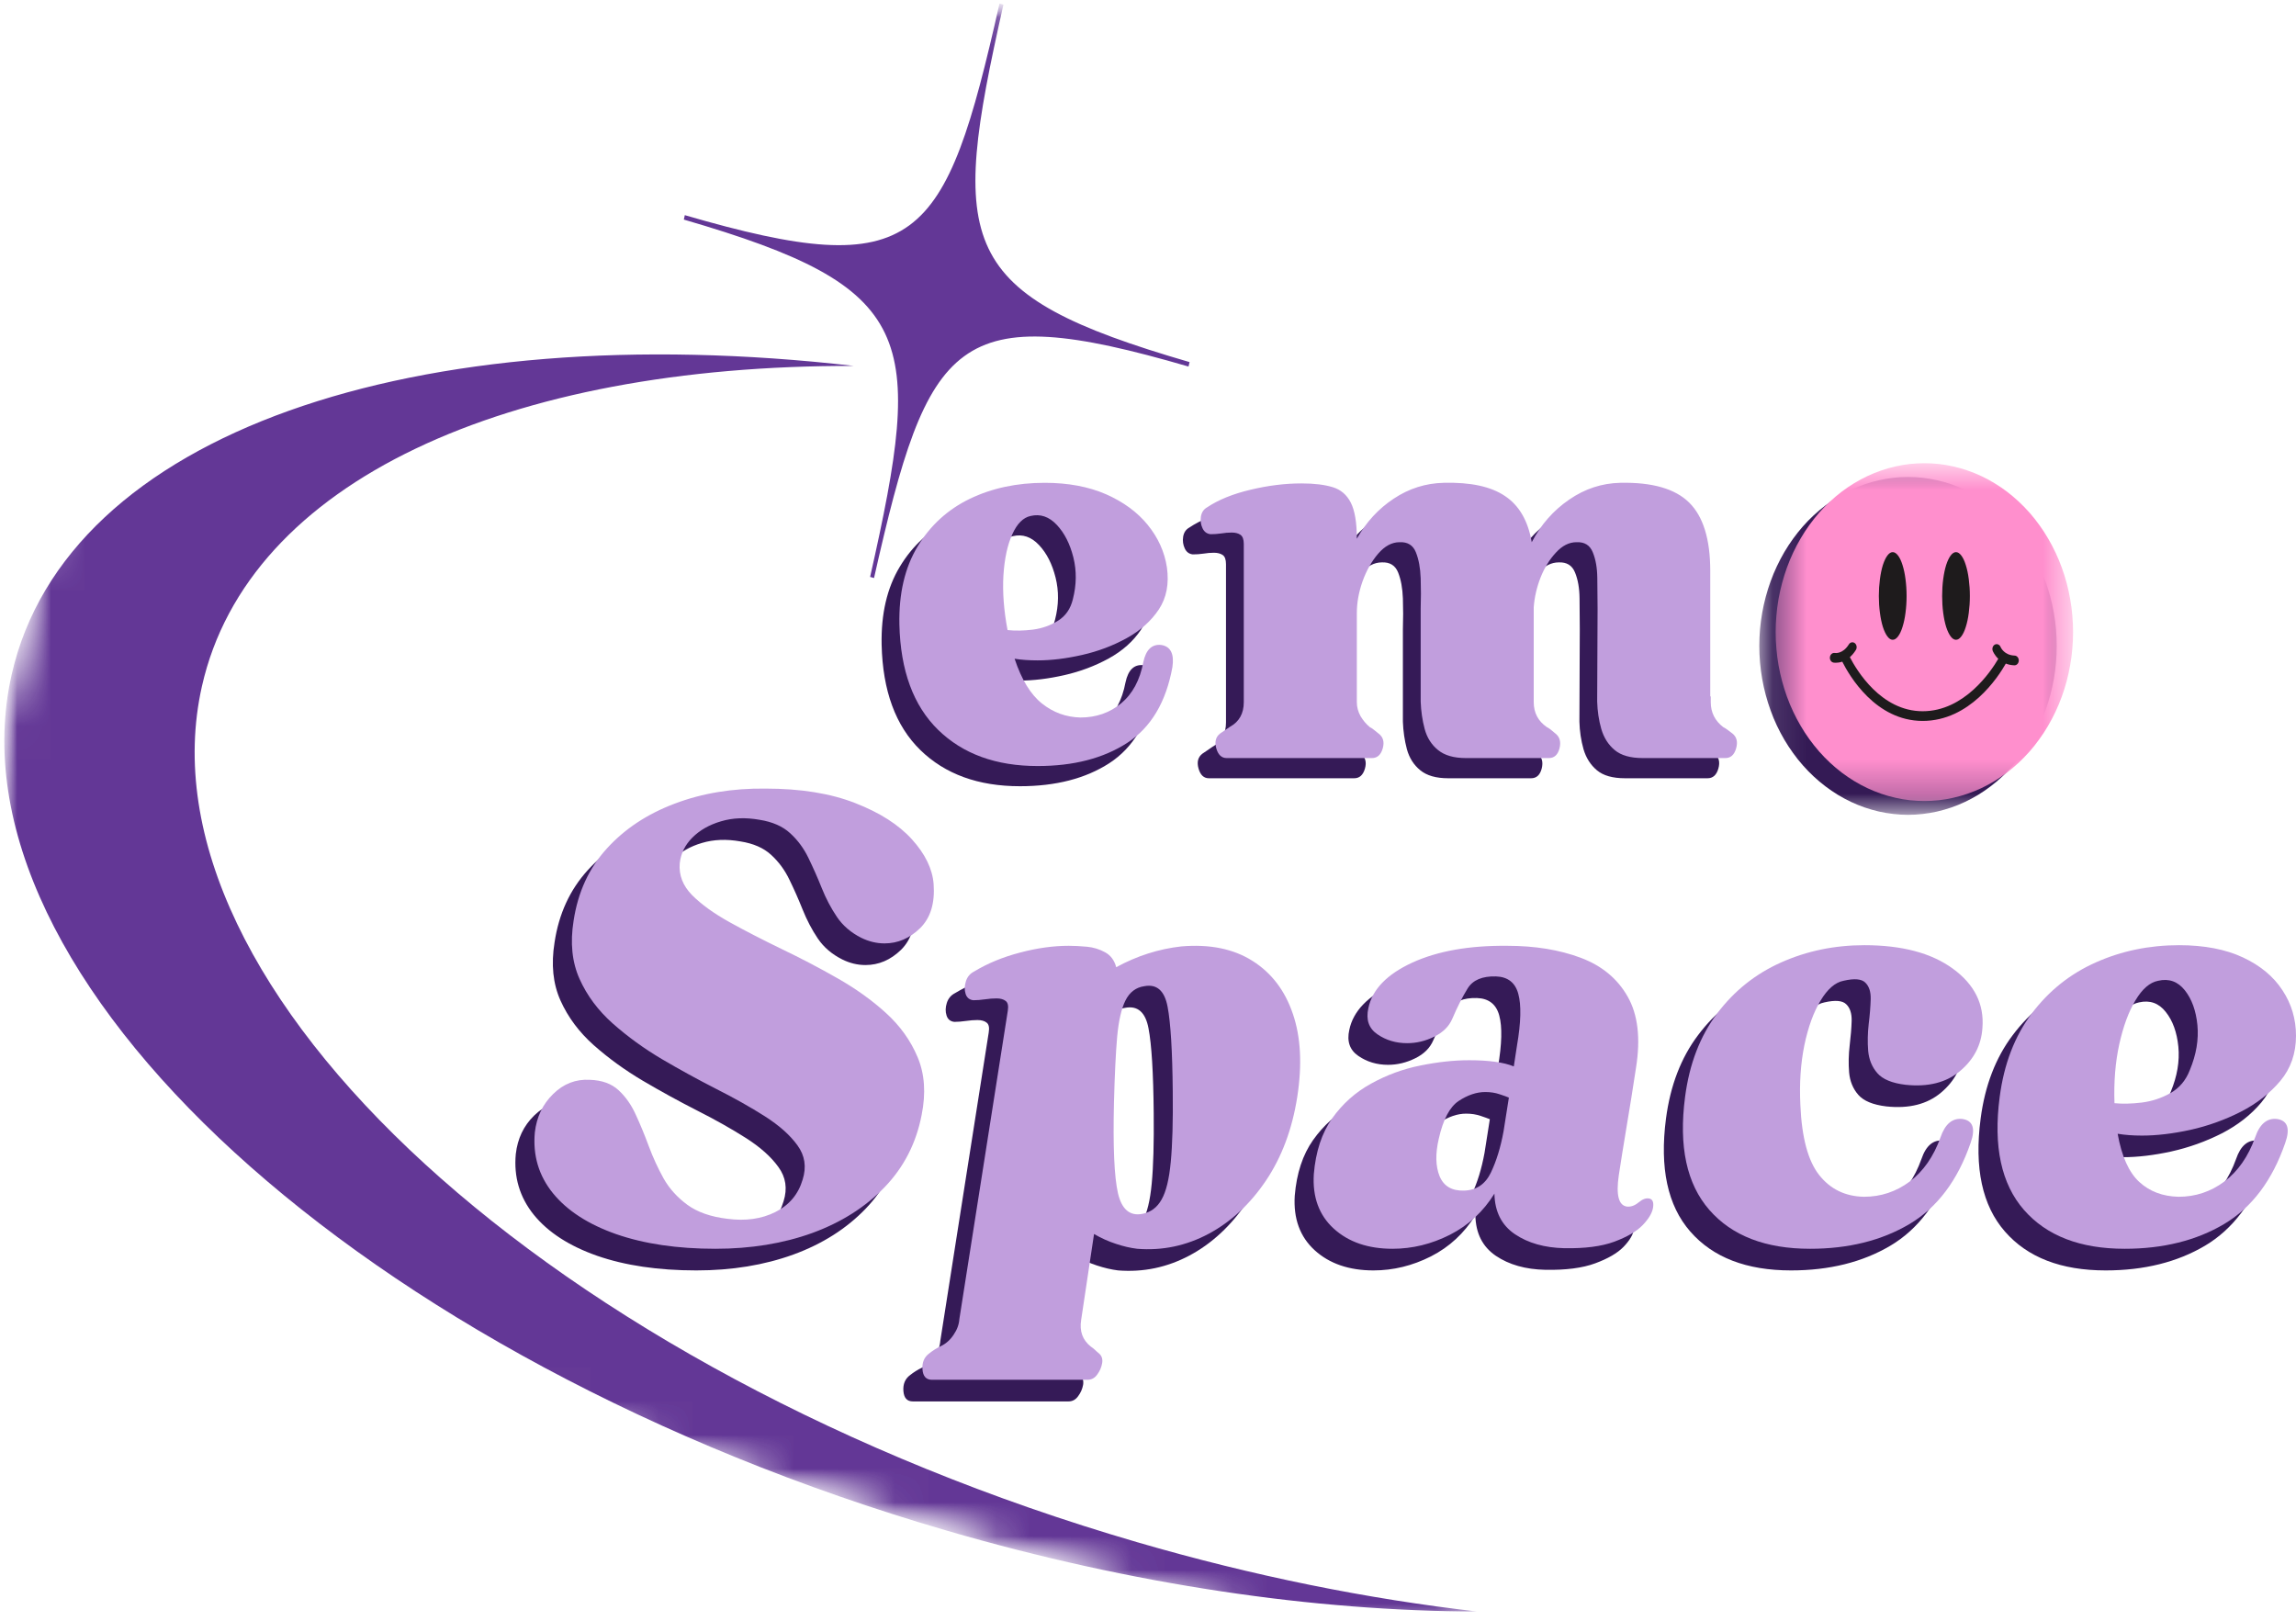 <svg width="68" height="48" viewBox="0 0 68 48" fill="none" xmlns="http://www.w3.org/2000/svg">
<mask id="mask0_1_13261" style="mask-type:luminance" maskUnits="userSpaceOnUse" x="0" y="0" width="44" height="48">
<path d="M0 0H43.767V48H0V0Z" fill="white"/>
</mask>
<g mask="url(#mask0_1_13261)">
<mask id="mask1_1_13261" style="mask-type:luminance" maskUnits="userSpaceOnUse" x="-4" y="-7" width="58" height="57">
<path d="M6.286 -6.659L53.068 6.964L43.371 49.932L-3.412 36.309L6.286 -6.659Z" fill="white"/>
</mask>
<g mask="url(#mask1_1_13261)">
<mask id="mask2_1_13261" style="mask-type:luminance" maskUnits="userSpaceOnUse" x="-4" y="-7" width="58" height="57">
<path d="M53.102 6.974L6.32 -6.648L-3.378 36.319L43.405 49.942L53.102 6.974Z" fill="white"/>
</mask>
<g mask="url(#mask2_1_13261)">
<path fill-rule="evenodd" clip-rule="evenodd" d="M28.039 45.331C33.574 46.943 38.939 47.715 43.749 47.727C40.52 47.358 37.131 46.68 33.676 45.673C16.359 40.63 3.959 29.281 5.981 20.323C7.356 14.229 15.053 10.813 25.289 10.837C12.332 9.348 1.963 12.81 0.344 19.984C-1.677 28.94 10.723 40.289 28.039 45.331ZM35.2 10.856L35.231 10.724C28.317 8.712 28.103 7.291 29.718 0.139L29.602 0.106C27.987 7.258 27.195 8.385 20.282 6.372L20.253 6.503C27.166 8.517 27.383 9.934 25.77 17.086L25.886 17.119C27.499 9.968 28.287 8.843 35.2 10.856Z" fill="#633796"/>
</g>
</g>
</g>
<path d="M26.111 19.093C26.092 18.18 26.272 17.41 26.649 16.785C27.026 16.158 27.542 15.686 28.198 15.37C28.852 15.056 29.591 14.897 30.414 14.897C31.108 14.897 31.713 15.011 32.23 15.236C32.746 15.463 33.158 15.765 33.464 16.142C33.773 16.521 33.963 16.941 34.034 17.401C34.102 17.887 34.022 18.302 33.794 18.647C33.566 18.99 33.248 19.274 32.839 19.5C32.432 19.723 31.994 19.888 31.523 19.995C31.051 20.102 30.612 20.156 30.206 20.156C29.949 20.156 29.721 20.14 29.522 20.107C29.729 20.726 29.999 21.168 30.332 21.433C30.664 21.698 31.044 21.837 31.472 21.848C31.937 21.848 32.34 21.708 32.678 21.428C33.016 21.146 33.234 20.74 33.334 20.209C33.413 19.838 33.591 19.668 33.869 19.701C34.146 19.745 34.255 19.966 34.195 20.361C34.007 21.397 33.559 22.145 32.855 22.602C32.15 23.058 31.267 23.285 30.206 23.285C28.974 23.285 27.991 22.928 27.258 22.214C26.524 21.497 26.142 20.457 26.111 19.093ZM29.998 15.879C29.78 15.924 29.599 16.105 29.455 16.419C29.311 16.735 29.224 17.141 29.192 17.638C29.163 18.136 29.204 18.676 29.314 19.259C29.542 19.283 29.791 19.279 30.064 19.245C30.337 19.209 30.584 19.122 30.807 18.982C31.032 18.842 31.179 18.631 31.248 18.348C31.358 17.919 31.363 17.506 31.263 17.107C31.163 16.705 31 16.384 30.772 16.142C30.544 15.899 30.286 15.811 29.998 15.879Z" fill="#351A57"/>
<path d="M35.328 16.419C35.218 16.408 35.137 16.348 35.088 16.241C35.038 16.134 35.022 16.02 35.041 15.897C35.061 15.772 35.121 15.682 35.222 15.625C35.56 15.399 35.989 15.225 36.511 15.102C37.032 14.977 37.535 14.915 38.02 14.915C38.397 14.915 38.705 14.953 38.944 15.027C39.181 15.098 39.36 15.25 39.478 15.482C39.598 15.714 39.659 16.071 39.659 16.553C39.936 16.06 40.3 15.664 40.752 15.366C41.205 15.066 41.699 14.909 42.233 14.897C43.027 14.877 43.632 15.008 44.049 15.29C44.468 15.57 44.731 16.025 44.839 16.656C45.108 16.138 45.477 15.719 45.943 15.397C46.409 15.076 46.915 14.909 47.461 14.897C48.404 14.877 49.084 15.071 49.5 15.482C49.917 15.893 50.125 16.567 50.125 17.504V21.223H50.141V21.393C50.141 21.696 50.264 21.944 50.51 22.134C50.559 22.158 50.607 22.187 50.652 22.223C50.696 22.256 50.739 22.289 50.782 22.321C50.909 22.423 50.947 22.57 50.892 22.763C50.837 22.954 50.73 23.049 50.573 23.049H48.129C47.761 23.049 47.484 22.971 47.295 22.812C47.107 22.655 46.974 22.446 46.898 22.187C46.825 21.928 46.785 21.658 46.777 21.375L46.788 18.634C46.788 18.33 46.785 18.026 46.781 17.723C46.778 17.419 46.733 17.164 46.647 16.955C46.562 16.744 46.401 16.645 46.163 16.656C45.945 16.656 45.743 16.759 45.554 16.964C45.366 17.167 45.213 17.414 45.098 17.705C44.985 17.997 44.919 18.29 44.898 18.584V21.393C44.898 21.708 45.028 21.955 45.287 22.134C45.336 22.158 45.381 22.187 45.421 22.223C45.46 22.256 45.499 22.289 45.539 22.321C45.669 22.423 45.709 22.57 45.66 22.763C45.61 22.954 45.505 23.049 45.346 23.049H42.89C42.533 23.049 42.258 22.971 42.064 22.812C41.87 22.655 41.738 22.446 41.667 22.187C41.599 21.928 41.559 21.658 41.549 21.375V18.634C41.559 18.33 41.559 18.026 41.549 17.723C41.538 17.419 41.491 17.164 41.408 16.955C41.323 16.744 41.162 16.645 40.924 16.656C40.697 16.656 40.485 16.77 40.292 16.995C40.097 17.222 39.943 17.495 39.828 17.817C39.715 18.138 39.659 18.451 39.659 18.754V21.393C39.659 21.539 39.695 21.677 39.769 21.808C39.845 21.936 39.936 22.044 40.044 22.134C40.093 22.158 40.138 22.187 40.178 22.223C40.219 22.256 40.26 22.289 40.3 22.321C40.438 22.423 40.48 22.57 40.425 22.763C40.37 22.954 40.264 23.049 40.107 23.049H35.803C35.654 23.049 35.552 22.954 35.497 22.763C35.442 22.57 35.479 22.423 35.611 22.321C35.66 22.289 35.709 22.256 35.756 22.223C35.805 22.187 35.855 22.154 35.906 22.12C36.175 21.972 36.31 21.73 36.31 21.393V16.709C36.31 16.573 36.277 16.482 36.212 16.437C36.146 16.393 36.06 16.37 35.953 16.37C35.852 16.37 35.748 16.379 35.638 16.397C35.53 16.413 35.427 16.419 35.328 16.419Z" fill="#351A57"/>
<path d="M26.637 18.495C26.618 17.582 26.798 16.812 27.175 16.187C27.553 15.56 28.069 15.088 28.724 14.772C29.378 14.457 30.117 14.299 30.941 14.299C31.634 14.299 32.24 14.413 32.757 14.638C33.272 14.865 33.684 15.167 33.991 15.544C34.299 15.923 34.49 16.342 34.56 16.803C34.628 17.289 34.549 17.704 34.321 18.049C34.093 18.392 33.774 18.676 33.366 18.901C32.959 19.125 32.521 19.29 32.049 19.397C31.577 19.504 31.138 19.558 30.732 19.558C30.475 19.558 30.247 19.542 30.049 19.509C30.255 20.128 30.525 20.57 30.858 20.834C31.19 21.1 31.57 21.239 31.998 21.25C32.464 21.25 32.867 21.11 33.205 20.83C33.543 20.548 33.761 20.142 33.861 19.611C33.94 19.24 34.117 19.07 34.395 19.102C34.672 19.147 34.782 19.368 34.722 19.763C34.533 20.799 34.086 21.547 33.381 22.004C32.676 22.459 31.794 22.687 30.732 22.687C29.5 22.687 28.518 22.33 27.785 21.616C27.051 20.899 26.669 19.859 26.637 18.495ZM30.524 15.281C30.306 15.326 30.125 15.506 29.982 15.821C29.837 16.137 29.75 16.543 29.718 17.04C29.689 17.538 29.73 18.078 29.84 18.66C30.068 18.685 30.318 18.68 30.591 18.647C30.863 18.611 31.111 18.524 31.334 18.384C31.559 18.244 31.705 18.033 31.774 17.75C31.884 17.321 31.889 16.908 31.79 16.509C31.689 16.107 31.526 15.785 31.298 15.544C31.07 15.301 30.812 15.213 30.524 15.281Z" fill="#C19EDD"/>
<path d="M35.854 15.821C35.744 15.81 35.663 15.75 35.614 15.643C35.564 15.536 35.548 15.422 35.567 15.299C35.588 15.174 35.648 15.084 35.748 15.027C36.086 14.801 36.515 14.627 37.037 14.504C37.558 14.379 38.061 14.317 38.546 14.317C38.924 14.317 39.231 14.355 39.47 14.428C39.708 14.5 39.886 14.652 40.005 14.884C40.124 15.116 40.185 15.473 40.185 15.955C40.462 15.462 40.827 15.066 41.278 14.768C41.731 14.467 42.225 14.311 42.76 14.299C43.553 14.279 44.159 14.409 44.575 14.692C44.994 14.972 45.257 15.427 45.365 16.058C45.635 15.54 46.003 15.12 46.47 14.799C46.935 14.477 47.441 14.311 47.987 14.299C48.93 14.279 49.61 14.473 50.027 14.884C50.443 15.294 50.652 15.969 50.652 16.906V20.625H50.667V20.794C50.667 21.098 50.79 21.346 51.037 21.535C51.086 21.56 51.133 21.589 51.178 21.625C51.222 21.658 51.266 21.691 51.308 21.723C51.436 21.825 51.473 21.972 51.418 22.165C51.363 22.356 51.257 22.451 51.1 22.451H48.655C48.288 22.451 48.01 22.372 47.822 22.214C47.633 22.057 47.501 21.848 47.425 21.589C47.351 21.33 47.311 21.06 47.303 20.777L47.315 18.035C47.315 17.732 47.312 17.428 47.307 17.125C47.304 16.821 47.26 16.566 47.173 16.357C47.089 16.146 46.928 16.047 46.69 16.058C46.472 16.058 46.269 16.16 46.081 16.366C45.892 16.569 45.74 16.816 45.625 17.107C45.512 17.399 45.445 17.692 45.424 17.986V20.794C45.424 21.11 45.554 21.357 45.813 21.535C45.862 21.56 45.908 21.589 45.947 21.625C45.986 21.658 46.026 21.691 46.065 21.723C46.196 21.825 46.236 21.972 46.187 22.165C46.137 22.356 46.032 22.451 45.872 22.451H43.416C43.059 22.451 42.784 22.372 42.591 22.214C42.396 22.057 42.264 21.848 42.194 21.589C42.125 21.33 42.086 21.06 42.076 20.777V18.035C42.086 17.732 42.086 17.428 42.076 17.125C42.065 16.821 42.018 16.566 41.934 16.357C41.85 16.146 41.689 16.047 41.451 16.058C41.223 16.058 41.012 16.172 40.818 16.397C40.623 16.624 40.469 16.897 40.354 17.218C40.241 17.54 40.185 17.852 40.185 18.156V20.794C40.185 20.941 40.222 21.079 40.295 21.21C40.371 21.338 40.462 21.446 40.57 21.535C40.62 21.56 40.665 21.589 40.704 21.625C40.745 21.658 40.787 21.691 40.826 21.723C40.964 21.825 41.007 21.972 40.952 22.165C40.897 22.356 40.791 22.451 40.633 22.451H36.33C36.18 22.451 36.078 22.356 36.023 22.165C35.968 21.972 36.005 21.825 36.137 21.723C36.186 21.691 36.235 21.658 36.282 21.625C36.332 21.589 36.382 21.556 36.432 21.522C36.701 21.374 36.837 21.131 36.837 20.794V16.111C36.837 15.975 36.803 15.884 36.738 15.839C36.673 15.794 36.586 15.772 36.479 15.772C36.379 15.772 36.275 15.781 36.165 15.799C36.056 15.815 35.953 15.821 35.854 15.821Z" fill="#C19EDD"/>
<path d="M20.621 37.625C19.494 37.625 18.515 37.48 17.685 37.192C16.857 36.901 16.232 36.496 15.81 35.978C15.391 35.458 15.213 34.857 15.276 34.179C15.328 33.721 15.509 33.342 15.818 33.04C16.127 32.737 16.488 32.597 16.903 32.621C17.265 32.633 17.549 32.736 17.756 32.929C17.965 33.123 18.135 33.365 18.267 33.656C18.401 33.946 18.528 34.257 18.652 34.59C18.775 34.92 18.92 35.237 19.088 35.54C19.258 35.842 19.493 36.102 19.792 36.322C20.091 36.539 20.485 36.678 20.975 36.737C21.517 36.808 21.993 36.741 22.402 36.536C22.81 36.331 23.079 36.011 23.207 35.576C23.325 35.201 23.274 34.864 23.054 34.563C22.836 34.259 22.514 33.972 22.087 33.701C21.663 33.431 21.181 33.16 20.645 32.889C20.107 32.615 19.573 32.322 19.041 32.009C18.509 31.694 18.024 31.343 17.587 30.956C17.152 30.569 16.823 30.128 16.601 29.634C16.377 29.137 16.319 28.563 16.424 27.911C16.551 27.063 16.88 26.351 17.406 25.773C17.933 25.192 18.602 24.749 19.415 24.442C20.229 24.133 21.126 23.985 22.107 23.996C23.149 23.996 24.035 24.139 24.764 24.424C25.492 24.708 26.053 25.066 26.446 25.5C26.839 25.935 27.052 26.375 27.087 26.822C27.128 27.391 26.994 27.826 26.686 28.13C26.376 28.431 26.025 28.581 25.632 28.581C25.398 28.581 25.169 28.526 24.945 28.415C24.638 28.261 24.396 28.054 24.221 27.795C24.045 27.534 23.896 27.249 23.773 26.942C23.649 26.633 23.519 26.337 23.38 26.054C23.244 25.768 23.063 25.523 22.838 25.317C22.615 25.112 22.312 24.98 21.93 24.92C21.515 24.846 21.136 24.861 20.79 24.965C20.444 25.066 20.161 25.227 19.941 25.447C19.723 25.664 19.599 25.918 19.568 26.206C19.536 26.557 19.658 26.873 19.933 27.152C20.21 27.429 20.583 27.697 21.05 27.956C21.518 28.215 22.029 28.478 22.582 28.746C23.137 29.011 23.687 29.298 24.229 29.607C24.771 29.914 25.252 30.258 25.672 30.639C26.093 31.02 26.407 31.459 26.615 31.956C26.821 32.45 26.86 33.017 26.733 33.656C26.573 34.49 26.208 35.203 25.64 35.795C25.071 36.387 24.356 36.842 23.494 37.156C22.631 37.469 21.674 37.625 20.621 37.625Z" fill="#351A57"/>
<path d="M27.035 41.505C26.864 41.505 26.772 41.402 26.756 41.197C26.74 40.991 26.807 40.833 26.957 40.723C27.061 40.64 27.178 40.567 27.306 40.505C27.456 40.433 27.579 40.322 27.68 40.17C27.782 40.02 27.838 39.867 27.849 39.71L29.283 30.576C29.307 30.431 29.285 30.334 29.22 30.286C29.158 30.236 29.067 30.21 28.949 30.21C28.844 30.21 28.73 30.219 28.607 30.237C28.483 30.255 28.369 30.264 28.265 30.264C28.148 30.252 28.07 30.19 28.034 30.076C27.996 29.96 27.999 29.837 28.041 29.705C28.083 29.572 28.163 29.476 28.281 29.415C28.684 29.172 29.139 28.984 29.645 28.853C30.15 28.719 30.631 28.652 31.087 28.652C31.247 28.652 31.425 28.661 31.622 28.679C31.818 28.697 31.999 28.752 32.164 28.844C32.329 28.933 32.439 29.08 32.494 29.286C33.109 28.95 33.753 28.744 34.424 28.67C35.265 28.598 35.967 28.741 36.531 29.098C37.094 29.453 37.492 29.976 37.726 30.665C37.961 31.353 38.005 32.174 37.855 33.13C37.706 34.085 37.396 34.911 36.928 35.607C36.461 36.301 35.895 36.826 35.23 37.183C34.564 37.537 33.859 37.684 33.115 37.625C32.913 37.6 32.703 37.551 32.483 37.478C32.264 37.406 32.05 37.31 31.838 37.188L31.457 39.728C31.402 40.064 31.497 40.328 31.744 40.522C31.785 40.549 31.824 40.58 31.862 40.616C31.898 40.652 31.938 40.688 31.983 40.723C32.067 40.795 32.098 40.891 32.078 41.014C32.056 41.135 32.008 41.247 31.932 41.348C31.859 41.452 31.763 41.505 31.645 41.505H27.035ZM32.428 33.295C32.396 34.598 32.435 35.493 32.545 35.978C32.657 36.46 32.9 36.664 33.273 36.589C33.518 36.542 33.707 36.401 33.839 36.165C33.972 35.931 34.062 35.56 34.11 35.054C34.159 34.545 34.178 33.848 34.169 32.964C34.158 31.768 34.107 30.932 34.015 30.455C33.926 29.98 33.695 29.777 33.324 29.848C33.077 29.884 32.892 30.025 32.77 30.268C32.649 30.509 32.566 30.871 32.522 31.353C32.48 31.835 32.448 32.482 32.428 33.295Z" fill="#351A57"/>
<path d="M40.677 37.625C39.954 37.625 39.373 37.425 38.936 37.027C38.501 36.629 38.304 36.092 38.346 35.415C38.401 34.749 38.582 34.199 38.889 33.764C39.197 33.329 39.583 32.986 40.044 32.732C40.508 32.477 40.995 32.298 41.506 32.197C42.017 32.093 42.497 32.04 42.945 32.04C43.529 32.04 43.971 32.102 44.269 32.223L44.364 31.607C44.482 30.92 44.494 30.41 44.403 30.076C44.314 29.743 44.093 29.57 43.743 29.558C43.336 29.547 43.056 29.665 42.902 29.915C42.749 30.163 42.599 30.46 42.45 30.808C42.352 31.038 42.173 31.217 41.911 31.344C41.652 31.472 41.385 31.536 41.109 31.536C40.779 31.536 40.486 31.449 40.229 31.272C39.974 31.097 39.885 30.839 39.962 30.5C40.077 29.947 40.509 29.498 41.259 29.152C42.01 28.807 42.95 28.641 44.077 28.652C44.896 28.652 45.619 28.77 46.246 29.005C46.875 29.24 47.34 29.624 47.642 30.156C47.945 30.69 48.028 31.391 47.889 32.259C47.795 32.887 47.699 33.486 47.602 34.054C47.508 34.623 47.433 35.088 47.378 35.451C47.294 36.031 47.374 36.339 47.618 36.375C47.736 36.387 47.852 36.346 47.968 36.25C48.086 36.152 48.193 36.115 48.29 36.139C48.384 36.163 48.418 36.254 48.392 36.411C48.366 36.569 48.263 36.741 48.082 36.929C47.901 37.114 47.622 37.276 47.245 37.415C46.867 37.555 46.374 37.618 45.767 37.607C45.182 37.595 44.694 37.457 44.301 37.192C43.908 36.924 43.705 36.525 43.696 35.991C43.365 36.525 42.926 36.931 42.379 37.21C41.831 37.487 41.264 37.625 40.677 37.625ZM42.049 34.362C41.944 34.808 41.952 35.181 42.072 35.478C42.195 35.772 42.438 35.914 42.799 35.902C43.161 35.891 43.424 35.713 43.589 35.371C43.755 35.026 43.88 34.616 43.967 34.143L44.124 33.147C44.071 33.124 43.98 33.092 43.853 33.049C43.724 33.005 43.582 32.982 43.424 32.982C43.167 32.982 42.906 33.07 42.638 33.246C42.373 33.422 42.176 33.794 42.049 34.362Z" fill="#351A57"/>
<path d="M53.044 37.625C51.725 37.625 50.73 37.241 50.06 36.473C49.389 35.705 49.15 34.591 49.341 33.129C49.469 32.151 49.786 31.326 50.292 30.656C50.797 29.984 51.43 29.48 52.191 29.143C52.95 28.803 53.772 28.634 54.655 28.634C55.771 28.634 56.646 28.868 57.28 29.335C57.914 29.799 58.204 30.382 58.149 31.08C58.117 31.589 57.895 32.017 57.485 32.361C57.076 32.704 56.538 32.839 55.869 32.768C55.473 32.721 55.195 32.606 55.036 32.424C54.879 32.243 54.788 32.022 54.765 31.763C54.743 31.502 54.749 31.235 54.781 30.964C54.814 30.691 54.834 30.445 54.84 30.227C54.844 30.011 54.791 29.848 54.678 29.741C54.568 29.632 54.353 29.614 54.034 29.687C53.787 29.735 53.56 29.932 53.354 30.277C53.147 30.619 52.986 31.06 52.874 31.598C52.764 32.137 52.725 32.726 52.757 33.366C52.798 34.334 52.984 35.026 53.315 35.442C53.645 35.859 54.086 36.074 54.639 36.085C55.139 36.085 55.591 35.935 55.995 35.634C56.398 35.33 56.703 34.895 56.907 34.326C57.042 33.927 57.261 33.745 57.559 33.781C57.868 33.829 57.949 34.065 57.799 34.486C57.416 35.6 56.813 36.402 55.987 36.893C55.164 37.38 54.183 37.625 53.044 37.625Z" fill="#351A57"/>
<path d="M62.362 37.625C61.043 37.625 60.049 37.241 59.379 36.473C58.708 35.705 58.468 34.591 58.66 33.129C58.787 32.151 59.105 31.326 59.611 30.656C60.116 29.984 60.748 29.48 61.509 29.143C62.269 28.803 63.09 28.634 63.973 28.634C64.717 28.634 65.347 28.754 65.864 28.995C66.38 29.236 66.77 29.561 67.035 29.969C67.302 30.374 67.436 30.823 67.436 31.317C67.436 31.838 67.281 32.283 66.972 32.652C66.665 33.018 66.274 33.324 65.801 33.567C65.326 33.808 64.828 33.986 64.307 34.102C63.786 34.216 63.307 34.272 62.873 34.272C62.608 34.272 62.368 34.254 62.154 34.219C62.272 34.883 62.484 35.357 62.79 35.643C63.099 35.926 63.488 36.074 63.958 36.085C64.458 36.085 64.91 35.935 65.314 35.634C65.716 35.33 66.021 34.895 66.225 34.326C66.361 33.927 66.579 33.745 66.878 33.781C67.186 33.829 67.267 34.065 67.118 34.486C66.734 35.6 66.131 36.402 65.306 36.893C64.482 37.38 63.502 37.625 62.362 37.625ZM63.352 29.687C63.106 29.735 62.882 29.928 62.68 30.268C62.478 30.605 62.319 31.039 62.201 31.571C62.085 32.101 62.038 32.682 62.059 33.312C62.292 33.337 62.56 33.33 62.865 33.294C63.169 33.257 63.453 33.163 63.718 33.013C63.985 32.861 64.176 32.634 64.292 32.33C64.482 31.873 64.557 31.428 64.516 31C64.473 30.571 64.349 30.227 64.142 29.969C63.935 29.707 63.672 29.614 63.352 29.687Z" fill="#351A57"/>
<path d="M21.186 36.984C20.059 36.984 19.08 36.839 18.25 36.551C17.421 36.26 16.797 35.855 16.375 35.337C15.955 34.817 15.778 34.217 15.84 33.538C15.893 33.081 16.073 32.701 16.383 32.4C16.691 32.096 17.053 31.957 17.468 31.98C17.829 31.992 18.113 32.095 18.32 32.288C18.53 32.482 18.7 32.724 18.831 33.016C18.965 33.305 19.093 33.616 19.216 33.949C19.339 34.279 19.485 34.596 19.653 34.9C19.823 35.201 20.058 35.461 20.356 35.681C20.655 35.899 21.049 36.037 21.539 36.096C22.082 36.168 22.557 36.101 22.966 35.895C23.375 35.69 23.643 35.371 23.772 34.935C23.89 34.56 23.838 34.223 23.619 33.922C23.4 33.618 23.078 33.332 22.652 33.06C22.227 32.79 21.746 32.519 21.209 32.248C20.672 31.974 20.137 31.681 19.606 31.369C19.073 31.054 18.589 30.702 18.151 30.315C17.716 29.929 17.387 29.488 17.165 28.994C16.942 28.497 16.883 27.922 16.988 27.27C17.116 26.422 17.444 25.71 17.971 25.132C18.497 24.552 19.166 24.108 19.979 23.802C20.794 23.492 21.691 23.344 22.671 23.355C23.714 23.355 24.599 23.498 25.328 23.784C26.056 24.067 26.617 24.425 27.01 24.86C27.403 25.295 27.616 25.735 27.651 26.181C27.692 26.75 27.559 27.185 27.25 27.489C26.941 27.79 26.59 27.94 26.197 27.94C25.963 27.94 25.734 27.885 25.509 27.775C25.202 27.621 24.961 27.413 24.786 27.154C24.61 26.893 24.46 26.608 24.338 26.302C24.214 25.992 24.083 25.697 23.945 25.413C23.808 25.127 23.627 24.882 23.402 24.677C23.179 24.471 22.877 24.34 22.494 24.279C22.08 24.206 21.701 24.22 21.355 24.324C21.009 24.425 20.726 24.586 20.506 24.806C20.288 25.024 20.164 25.277 20.132 25.565C20.101 25.916 20.223 26.232 20.498 26.511C20.775 26.788 21.147 27.056 21.614 27.315C22.083 27.574 22.594 27.837 23.147 28.105C23.702 28.371 24.251 28.657 24.794 28.967C25.336 29.274 25.817 29.617 26.236 29.998C26.657 30.38 26.972 30.818 27.179 31.315C27.386 31.809 27.425 32.376 27.297 33.016C27.137 33.849 26.773 34.563 26.205 35.154C25.636 35.747 24.92 36.201 24.059 36.516C23.196 36.828 22.239 36.984 21.186 36.984Z" fill="#C19EDD"/>
<path d="M27.6 40.864C27.429 40.864 27.336 40.761 27.321 40.556C27.305 40.35 27.372 40.192 27.521 40.083C27.625 39.999 27.742 39.926 27.871 39.864C28.02 39.792 28.144 39.681 28.244 39.529C28.346 39.38 28.402 39.227 28.413 39.069L29.848 29.935C29.871 29.79 29.85 29.693 29.785 29.645C29.722 29.595 29.632 29.569 29.514 29.569C29.409 29.569 29.295 29.578 29.172 29.596C29.048 29.614 28.934 29.623 28.83 29.623C28.712 29.612 28.634 29.549 28.598 29.435C28.561 29.319 28.564 29.197 28.606 29.065C28.647 28.931 28.728 28.835 28.846 28.775C29.248 28.531 29.703 28.344 30.209 28.212C30.714 28.078 31.196 28.011 31.652 28.011C31.811 28.011 31.99 28.02 32.186 28.038C32.383 28.056 32.564 28.112 32.729 28.203C32.894 28.293 33.004 28.44 33.059 28.645C33.674 28.309 34.318 28.104 34.989 28.029C35.83 27.958 36.531 28.101 37.095 28.458C37.658 28.813 38.056 29.335 38.29 30.025C38.526 30.712 38.569 31.534 38.42 32.489C38.27 33.444 37.961 34.27 37.492 34.967C37.025 35.661 36.459 36.185 35.794 36.542C35.128 36.896 34.424 37.044 33.68 36.984C33.477 36.96 33.267 36.911 33.047 36.837C32.829 36.766 32.615 36.67 32.402 36.547L32.021 39.087C31.966 39.423 32.062 39.688 32.308 39.882C32.349 39.909 32.389 39.94 32.426 39.975C32.462 40.011 32.503 40.047 32.548 40.083C32.631 40.154 32.663 40.25 32.642 40.373C32.621 40.495 32.572 40.606 32.497 40.708C32.423 40.812 32.328 40.864 32.21 40.864H27.6ZM32.992 32.654C32.961 33.958 33 34.853 33.11 35.337C33.222 35.819 33.465 36.023 33.837 35.949C34.083 35.902 34.271 35.76 34.403 35.525C34.537 35.29 34.627 34.92 34.674 34.413C34.723 33.904 34.743 33.208 34.733 32.324C34.722 31.127 34.671 30.291 34.58 29.815C34.49 29.339 34.26 29.136 33.888 29.208C33.642 29.243 33.457 29.384 33.334 29.627C33.213 29.868 33.13 30.23 33.086 30.712C33.044 31.194 33.013 31.842 32.992 32.654Z" fill="#C19EDD"/>
<path d="M41.242 36.984C40.518 36.984 39.938 36.785 39.5 36.386C39.065 35.988 38.869 35.451 38.911 34.775C38.966 34.108 39.147 33.558 39.453 33.123C39.762 32.689 40.147 32.345 40.609 32.092C41.072 31.836 41.56 31.657 42.071 31.556C42.582 31.452 43.061 31.4 43.509 31.4C44.093 31.4 44.535 31.461 44.834 31.583L44.928 30.967C45.046 30.279 45.059 29.769 44.967 29.435C44.878 29.103 44.658 28.93 44.307 28.918C43.9 28.906 43.62 29.025 43.466 29.275C43.314 29.522 43.163 29.819 43.014 30.168C42.917 30.397 42.737 30.576 42.476 30.703C42.216 30.832 41.949 30.895 41.674 30.895C41.344 30.895 41.05 30.808 40.794 30.632C40.539 30.457 40.45 30.199 40.526 29.86C40.641 29.306 41.074 28.857 41.823 28.511C42.575 28.166 43.514 28 44.641 28.011C45.461 28.011 46.184 28.13 46.811 28.364C47.44 28.599 47.904 28.983 48.206 29.516C48.51 30.049 48.592 30.75 48.454 31.618C48.359 32.247 48.263 32.845 48.167 33.413C48.072 33.982 47.998 34.448 47.943 34.81C47.858 35.391 47.939 35.699 48.182 35.734C48.3 35.747 48.416 35.706 48.532 35.609C48.65 35.511 48.757 35.474 48.855 35.498C48.949 35.522 48.982 35.613 48.957 35.77C48.93 35.929 48.827 36.101 48.646 36.288C48.465 36.473 48.186 36.635 47.809 36.775C47.432 36.914 46.938 36.978 46.331 36.967C45.747 36.954 45.258 36.816 44.865 36.551C44.472 36.284 44.27 35.884 44.26 35.351C43.93 35.884 43.491 36.29 42.943 36.569C42.395 36.846 41.828 36.984 41.242 36.984ZM42.613 33.721C42.508 34.167 42.516 34.54 42.637 34.837C42.76 35.132 43.002 35.273 43.364 35.261C43.725 35.25 43.989 35.073 44.154 34.73C44.319 34.385 44.445 33.976 44.531 33.502L44.688 32.507C44.635 32.483 44.545 32.451 44.417 32.409C44.288 32.364 44.146 32.342 43.989 32.342C43.731 32.342 43.47 32.43 43.203 32.605C42.937 32.781 42.741 33.153 42.613 33.721Z" fill="#C19EDD"/>
<path d="M53.608 36.984C52.289 36.984 51.295 36.6 50.625 35.833C49.954 35.065 49.714 33.951 49.906 32.489C50.033 31.51 50.351 30.685 50.857 30.015C51.362 29.344 51.995 28.839 52.755 28.502C53.515 28.163 54.336 27.993 55.219 27.993C56.336 27.993 57.21 28.227 57.845 28.694C58.478 29.158 58.768 29.741 58.713 30.44C58.682 30.948 58.46 31.376 58.049 31.721C57.64 32.063 57.102 32.199 56.434 32.127C56.038 32.08 55.76 31.965 55.601 31.783C55.443 31.602 55.353 31.382 55.329 31.123C55.308 30.861 55.314 30.595 55.345 30.323C55.379 30.05 55.398 29.805 55.404 29.587C55.409 29.37 55.355 29.207 55.243 29.1C55.133 28.991 54.918 28.973 54.598 29.047C54.352 29.095 54.125 29.291 53.918 29.636C53.711 29.979 53.551 30.419 53.439 30.957C53.329 31.497 53.29 32.086 53.321 32.725C53.362 33.693 53.549 34.385 53.879 34.801C54.209 35.219 54.651 35.433 55.204 35.444C55.704 35.444 56.156 35.294 56.56 34.993C56.962 34.69 57.267 34.254 57.471 33.685C57.607 33.287 57.825 33.105 58.124 33.141C58.432 33.188 58.513 33.424 58.364 33.846C57.98 34.96 57.377 35.761 56.552 36.252C55.728 36.74 54.748 36.984 53.608 36.984Z" fill="#C19EDD"/>
<path d="M62.926 36.984C61.608 36.984 60.613 36.6 59.943 35.833C59.272 35.065 59.032 33.951 59.224 32.489C59.352 31.51 59.669 30.685 60.175 30.015C60.68 29.344 61.313 28.839 62.073 28.502C62.833 28.163 63.654 27.993 64.538 27.993C65.281 27.993 65.911 28.114 66.428 28.355C66.944 28.596 67.334 28.921 67.599 29.328C67.867 29.733 68 30.183 68 30.676C68 31.197 67.845 31.643 67.537 32.011C67.23 32.377 66.839 32.683 66.365 32.926C65.891 33.167 65.393 33.346 64.872 33.462C64.35 33.576 63.871 33.632 63.437 33.632C63.172 33.632 62.932 33.614 62.718 33.578C62.836 34.242 63.048 34.716 63.355 35.002C63.663 35.286 64.052 35.433 64.522 35.444C65.022 35.444 65.474 35.294 65.878 34.993C66.281 34.69 66.585 34.254 66.79 33.685C66.925 33.287 67.144 33.105 67.442 33.141C67.751 33.188 67.831 33.424 67.682 33.846C67.299 34.96 66.695 35.761 65.87 36.252C65.047 36.74 64.066 36.984 62.926 36.984ZM63.917 29.047C63.67 29.095 63.446 29.288 63.245 29.627C63.042 29.964 62.883 30.398 62.765 30.931C62.649 31.461 62.602 32.041 62.624 32.672C62.856 32.696 63.125 32.69 63.429 32.654C63.733 32.616 64.017 32.522 64.282 32.373C64.549 32.221 64.74 31.993 64.856 31.69C65.047 31.232 65.121 30.788 65.08 30.359C65.038 29.931 64.913 29.587 64.707 29.328C64.499 29.067 64.236 28.973 63.917 29.047Z" fill="#C19EDD"/>
<mask id="mask3_1_13261" style="mask-type:luminance" maskUnits="userSpaceOnUse" x="52" y="14" width="9" height="11">
<path d="M52.105 14.126H60.91V24.128H52.105V14.126Z" fill="white"/>
</mask>
<g mask="url(#mask3_1_13261)">
<path d="M60.913 19.129C60.913 19.292 60.906 19.456 60.893 19.619C60.878 19.782 60.857 19.944 60.829 20.105C60.8 20.265 60.766 20.424 60.724 20.581C60.681 20.738 60.633 20.892 60.578 21.043C60.523 21.195 60.461 21.343 60.393 21.488C60.326 21.632 60.251 21.772 60.171 21.908C60.091 22.044 60.005 22.176 59.914 22.302C59.823 22.43 59.725 22.55 59.623 22.666C59.521 22.782 59.415 22.892 59.303 22.995C59.192 23.1 59.076 23.197 58.956 23.288C58.836 23.379 58.712 23.463 58.586 23.541C58.458 23.618 58.328 23.687 58.194 23.751C58.062 23.814 57.925 23.868 57.788 23.916C57.65 23.963 57.51 24.003 57.368 24.036C57.227 24.067 57.084 24.091 56.941 24.107C56.797 24.124 56.654 24.132 56.509 24.132C56.365 24.132 56.221 24.124 56.078 24.107C55.934 24.091 55.791 24.067 55.65 24.036C55.508 24.003 55.369 23.963 55.231 23.916C55.093 23.868 54.957 23.814 54.824 23.751C54.691 23.687 54.56 23.618 54.433 23.541C54.306 23.463 54.183 23.379 54.063 23.288C53.943 23.197 53.827 23.1 53.715 22.995C53.604 22.892 53.497 22.782 53.395 22.666C53.293 22.55 53.196 22.43 53.105 22.302C53.013 22.176 52.928 22.044 52.847 21.908C52.768 21.772 52.693 21.632 52.625 21.488C52.557 21.343 52.495 21.195 52.441 21.043C52.386 20.892 52.336 20.738 52.295 20.581C52.253 20.424 52.218 20.265 52.19 20.105C52.161 19.944 52.141 19.782 52.126 19.619C52.112 19.456 52.105 19.292 52.105 19.129C52.105 18.965 52.112 18.801 52.126 18.638C52.141 18.475 52.161 18.314 52.19 18.153C52.218 17.992 52.253 17.834 52.295 17.677C52.336 17.52 52.386 17.366 52.441 17.214C52.495 17.064 52.557 16.915 52.625 16.771C52.693 16.626 52.768 16.486 52.847 16.349C52.928 16.213 53.013 16.082 53.105 15.955C53.196 15.829 53.293 15.707 53.395 15.591C53.497 15.475 53.604 15.366 53.715 15.262C53.827 15.158 53.943 15.06 54.063 14.97C54.183 14.878 54.306 14.794 54.433 14.717C54.56 14.639 54.691 14.57 54.824 14.508C54.957 14.444 55.093 14.389 55.231 14.341C55.369 14.294 55.508 14.254 55.65 14.223C55.791 14.191 55.934 14.166 56.078 14.15C56.221 14.135 56.365 14.126 56.509 14.126C56.654 14.126 56.797 14.135 56.941 14.15C57.084 14.166 57.227 14.191 57.368 14.223C57.51 14.254 57.65 14.294 57.788 14.341C57.925 14.389 58.062 14.444 58.194 14.508C58.328 14.57 58.458 14.639 58.586 14.717C58.712 14.794 58.836 14.878 58.956 14.97C59.076 15.06 59.192 15.158 59.303 15.262C59.415 15.366 59.521 15.475 59.623 15.591C59.725 15.707 59.823 15.829 59.914 15.955C60.005 16.082 60.091 16.213 60.171 16.349C60.251 16.486 60.326 16.626 60.393 16.771C60.461 16.915 60.523 17.064 60.578 17.214C60.633 17.366 60.681 17.52 60.724 17.677C60.766 17.834 60.8 17.992 60.829 18.153C60.857 18.314 60.878 18.475 60.893 18.638C60.906 18.801 60.913 18.965 60.913 19.129Z" fill="#341A55"/>
</g>
<path d="M55.983 18.059C55.983 18.231 55.973 18.396 55.951 18.556C55.931 18.714 55.901 18.855 55.863 18.977C55.824 19.098 55.78 19.192 55.729 19.258C55.679 19.324 55.627 19.357 55.572 19.357C55.518 19.357 55.466 19.324 55.415 19.258C55.364 19.192 55.32 19.098 55.282 18.977C55.244 18.855 55.214 18.714 55.193 18.556C55.172 18.396 55.161 18.231 55.161 18.059C55.161 17.887 55.172 17.721 55.193 17.563C55.214 17.403 55.244 17.264 55.282 17.142C55.32 17.02 55.364 16.926 55.415 16.861C55.466 16.795 55.518 16.761 55.572 16.761C55.627 16.761 55.679 16.795 55.729 16.861C55.78 16.926 55.824 17.02 55.863 17.142C55.901 17.264 55.931 17.403 55.951 17.563C55.973 17.721 55.983 17.887 55.983 18.059Z" fill="#341A55"/>
<path d="M57.857 18.059C57.857 18.231 57.847 18.396 57.825 18.556C57.804 18.714 57.775 18.855 57.737 18.977C57.698 19.098 57.654 19.192 57.603 19.258C57.553 19.324 57.501 19.357 57.446 19.357C57.392 19.357 57.34 19.324 57.289 19.258C57.239 19.192 57.194 19.098 57.156 18.977C57.118 18.855 57.088 18.714 57.067 18.556C57.046 18.396 57.035 18.231 57.035 18.059C57.035 17.887 57.046 17.721 57.067 17.563C57.088 17.403 57.118 17.264 57.156 17.142C57.194 17.02 57.239 16.926 57.289 16.861C57.34 16.795 57.392 16.761 57.446 16.761C57.501 16.761 57.553 16.795 57.603 16.861C57.654 16.926 57.698 17.02 57.737 17.142C57.775 17.264 57.804 17.403 57.825 17.563C57.847 17.721 57.857 17.887 57.857 18.059Z" fill="#341A55"/>
<path d="M59.184 19.825C58.872 19.814 58.772 19.584 58.767 19.57C58.739 19.499 58.665 19.466 58.601 19.498C58.536 19.529 58.508 19.614 58.535 19.686C58.539 19.695 58.585 19.81 58.699 19.919C58.482 20.29 57.695 21.472 56.459 21.472C55.224 21.472 54.499 20.251 54.303 19.87C54.364 19.817 54.424 19.749 54.481 19.657C54.521 19.593 54.508 19.502 54.45 19.456C54.393 19.412 54.314 19.426 54.274 19.491C54.094 19.781 53.87 19.749 53.858 19.748C53.79 19.734 53.725 19.788 53.713 19.865C53.701 19.943 53.747 20.018 53.816 20.031C53.82 20.032 53.845 20.037 53.887 20.037C53.934 20.037 54.001 20.03 54.077 20.004C54.285 20.419 55.065 21.76 56.459 21.76C57.853 21.76 58.696 20.456 58.921 20.061C58.994 20.089 59.078 20.109 59.176 20.113C59.177 20.113 59.179 20.113 59.179 20.113C59.248 20.113 59.304 20.051 59.306 19.973C59.307 19.894 59.254 19.827 59.184 19.825Z" fill="#341A55"/>
<mask id="mask4_1_13261" style="mask-type:luminance" maskUnits="userSpaceOnUse" x="52" y="13" width="10" height="11">
<path d="M52.589 13.719H61.395V23.72H52.589V13.719Z" fill="white"/>
</mask>
<g mask="url(#mask4_1_13261)">
<path d="M61.398 18.721C61.398 18.885 61.39 19.048 61.376 19.211C61.362 19.374 61.341 19.536 61.312 19.696C61.285 19.857 61.249 20.017 61.208 20.173C61.166 20.329 61.118 20.484 61.062 20.635C61.007 20.787 60.946 20.934 60.877 21.079C60.809 21.223 60.735 21.364 60.655 21.5C60.575 21.636 60.489 21.768 60.397 21.894C60.306 22.021 60.21 22.142 60.108 22.258C60.005 22.374 59.898 22.484 59.787 22.588C59.675 22.692 59.56 22.789 59.44 22.881C59.319 22.971 59.197 23.056 59.069 23.133C58.942 23.21 58.812 23.28 58.679 23.343C58.545 23.405 58.41 23.46 58.271 23.508C58.133 23.556 57.994 23.595 57.852 23.627C57.711 23.66 57.569 23.683 57.425 23.7C57.282 23.715 57.137 23.723 56.993 23.723C56.849 23.723 56.705 23.715 56.561 23.7C56.418 23.683 56.276 23.66 56.134 23.627C55.992 23.595 55.853 23.556 55.714 23.508C55.577 23.46 55.441 23.405 55.308 23.343C55.174 23.28 55.044 23.21 54.917 23.133C54.79 23.056 54.666 22.971 54.546 22.881C54.426 22.789 54.31 22.692 54.199 22.588C54.087 22.484 53.981 22.374 53.879 22.258C53.777 22.142 53.681 22.021 53.589 21.894C53.497 21.768 53.411 21.636 53.332 21.5C53.251 21.364 53.177 21.223 53.109 21.079C53.041 20.934 52.979 20.787 52.924 20.635C52.869 20.484 52.821 20.329 52.779 20.173C52.737 20.017 52.702 19.857 52.673 19.696C52.646 19.536 52.624 19.374 52.611 19.211C52.596 19.048 52.589 18.885 52.589 18.721C52.589 18.557 52.596 18.394 52.611 18.231C52.624 18.067 52.646 17.905 52.673 17.744C52.702 17.584 52.737 17.425 52.779 17.269C52.821 17.112 52.869 16.958 52.924 16.807C52.979 16.655 53.041 16.507 53.109 16.363C53.177 16.218 53.251 16.078 53.332 15.942C53.411 15.806 53.497 15.674 53.589 15.547C53.681 15.421 53.777 15.299 53.879 15.183C53.981 15.068 54.087 14.958 54.199 14.854C54.31 14.75 54.426 14.653 54.546 14.561C54.666 14.47 54.79 14.386 54.917 14.309C55.044 14.232 55.174 14.162 55.308 14.099C55.441 14.037 55.577 13.981 55.714 13.934C55.853 13.886 55.992 13.846 56.134 13.815C56.276 13.782 56.418 13.759 56.561 13.742C56.705 13.727 56.849 13.719 56.993 13.719C57.137 13.719 57.282 13.727 57.425 13.742C57.569 13.759 57.711 13.782 57.852 13.815C57.994 13.846 58.133 13.886 58.271 13.934C58.41 13.981 58.545 14.037 58.679 14.099C58.812 14.162 58.942 14.232 59.069 14.309C59.197 14.386 59.319 14.47 59.44 14.561C59.56 14.653 59.675 14.75 59.787 14.854C59.898 14.958 60.005 15.068 60.108 15.183C60.21 15.299 60.306 15.421 60.397 15.547C60.489 15.674 60.575 15.806 60.655 15.942C60.735 16.078 60.809 16.218 60.877 16.363C60.946 16.507 61.007 16.655 61.062 16.807C61.118 16.958 61.166 17.112 61.208 17.269C61.249 17.425 61.285 17.584 61.312 17.744C61.341 17.905 61.362 18.067 61.376 18.231C61.39 18.394 61.398 18.557 61.398 18.721Z" fill="#FF8FCD"/>
</g>
<path d="M56.467 17.651C56.467 17.822 56.456 17.989 56.435 18.147C56.415 18.307 56.385 18.446 56.346 18.568C56.308 18.69 56.264 18.783 56.213 18.849C56.163 18.915 56.11 18.948 56.056 18.948C56.001 18.948 55.949 18.915 55.899 18.849C55.849 18.783 55.805 18.69 55.765 18.568C55.727 18.446 55.698 18.307 55.677 18.147C55.656 17.989 55.645 17.822 55.645 17.651C55.645 17.479 55.656 17.314 55.677 17.154C55.698 16.995 55.727 16.855 55.765 16.733C55.805 16.611 55.849 16.518 55.899 16.452C55.949 16.386 56.001 16.352 56.056 16.352C56.11 16.352 56.163 16.386 56.213 16.452C56.264 16.518 56.308 16.611 56.346 16.733C56.385 16.855 56.415 16.995 56.435 17.154C56.456 17.314 56.467 17.479 56.467 17.651Z" fill="#1E1B1C"/>
<path d="M58.341 17.651C58.341 17.822 58.33 17.989 58.309 18.147C58.289 18.307 58.259 18.446 58.22 18.568C58.182 18.69 58.138 18.783 58.087 18.849C58.037 18.915 57.984 18.948 57.93 18.948C57.875 18.948 57.823 18.915 57.773 18.849C57.723 18.783 57.679 18.69 57.639 18.568C57.601 18.446 57.572 18.307 57.551 18.147C57.53 17.989 57.52 17.822 57.52 17.651C57.52 17.479 57.53 17.314 57.551 17.154C57.572 16.995 57.601 16.855 57.639 16.733C57.679 16.611 57.723 16.518 57.773 16.452C57.823 16.386 57.875 16.352 57.93 16.352C57.984 16.352 58.037 16.386 58.087 16.452C58.138 16.518 58.182 16.611 58.22 16.733C58.259 16.855 58.289 16.995 58.309 17.154C58.33 17.314 58.341 17.479 58.341 17.651Z" fill="#1E1B1C"/>
<path d="M59.667 19.416C59.357 19.406 59.256 19.175 59.251 19.162C59.222 19.09 59.148 19.058 59.084 19.089C59.021 19.12 58.991 19.205 59.019 19.278C59.023 19.287 59.069 19.402 59.183 19.511C58.967 19.883 58.178 21.064 56.943 21.064C55.707 21.064 54.983 19.843 54.787 19.462C54.848 19.41 54.908 19.34 54.965 19.249C55.005 19.184 54.991 19.094 54.934 19.048C54.877 19.003 54.797 19.019 54.757 19.084C54.578 19.373 54.354 19.341 54.342 19.339C54.275 19.326 54.209 19.379 54.197 19.456C54.185 19.535 54.231 19.609 54.3 19.623C54.303 19.624 54.33 19.628 54.37 19.628C54.417 19.628 54.484 19.622 54.562 19.596C54.769 20.01 55.549 21.351 56.943 21.351C58.338 21.351 59.181 20.049 59.406 19.653C59.477 19.681 59.561 19.701 59.659 19.704C59.661 19.704 59.662 19.704 59.663 19.704C59.731 19.704 59.787 19.643 59.79 19.565C59.792 19.485 59.737 19.419 59.667 19.416Z" fill="#1E1B1C"/>
</svg>
